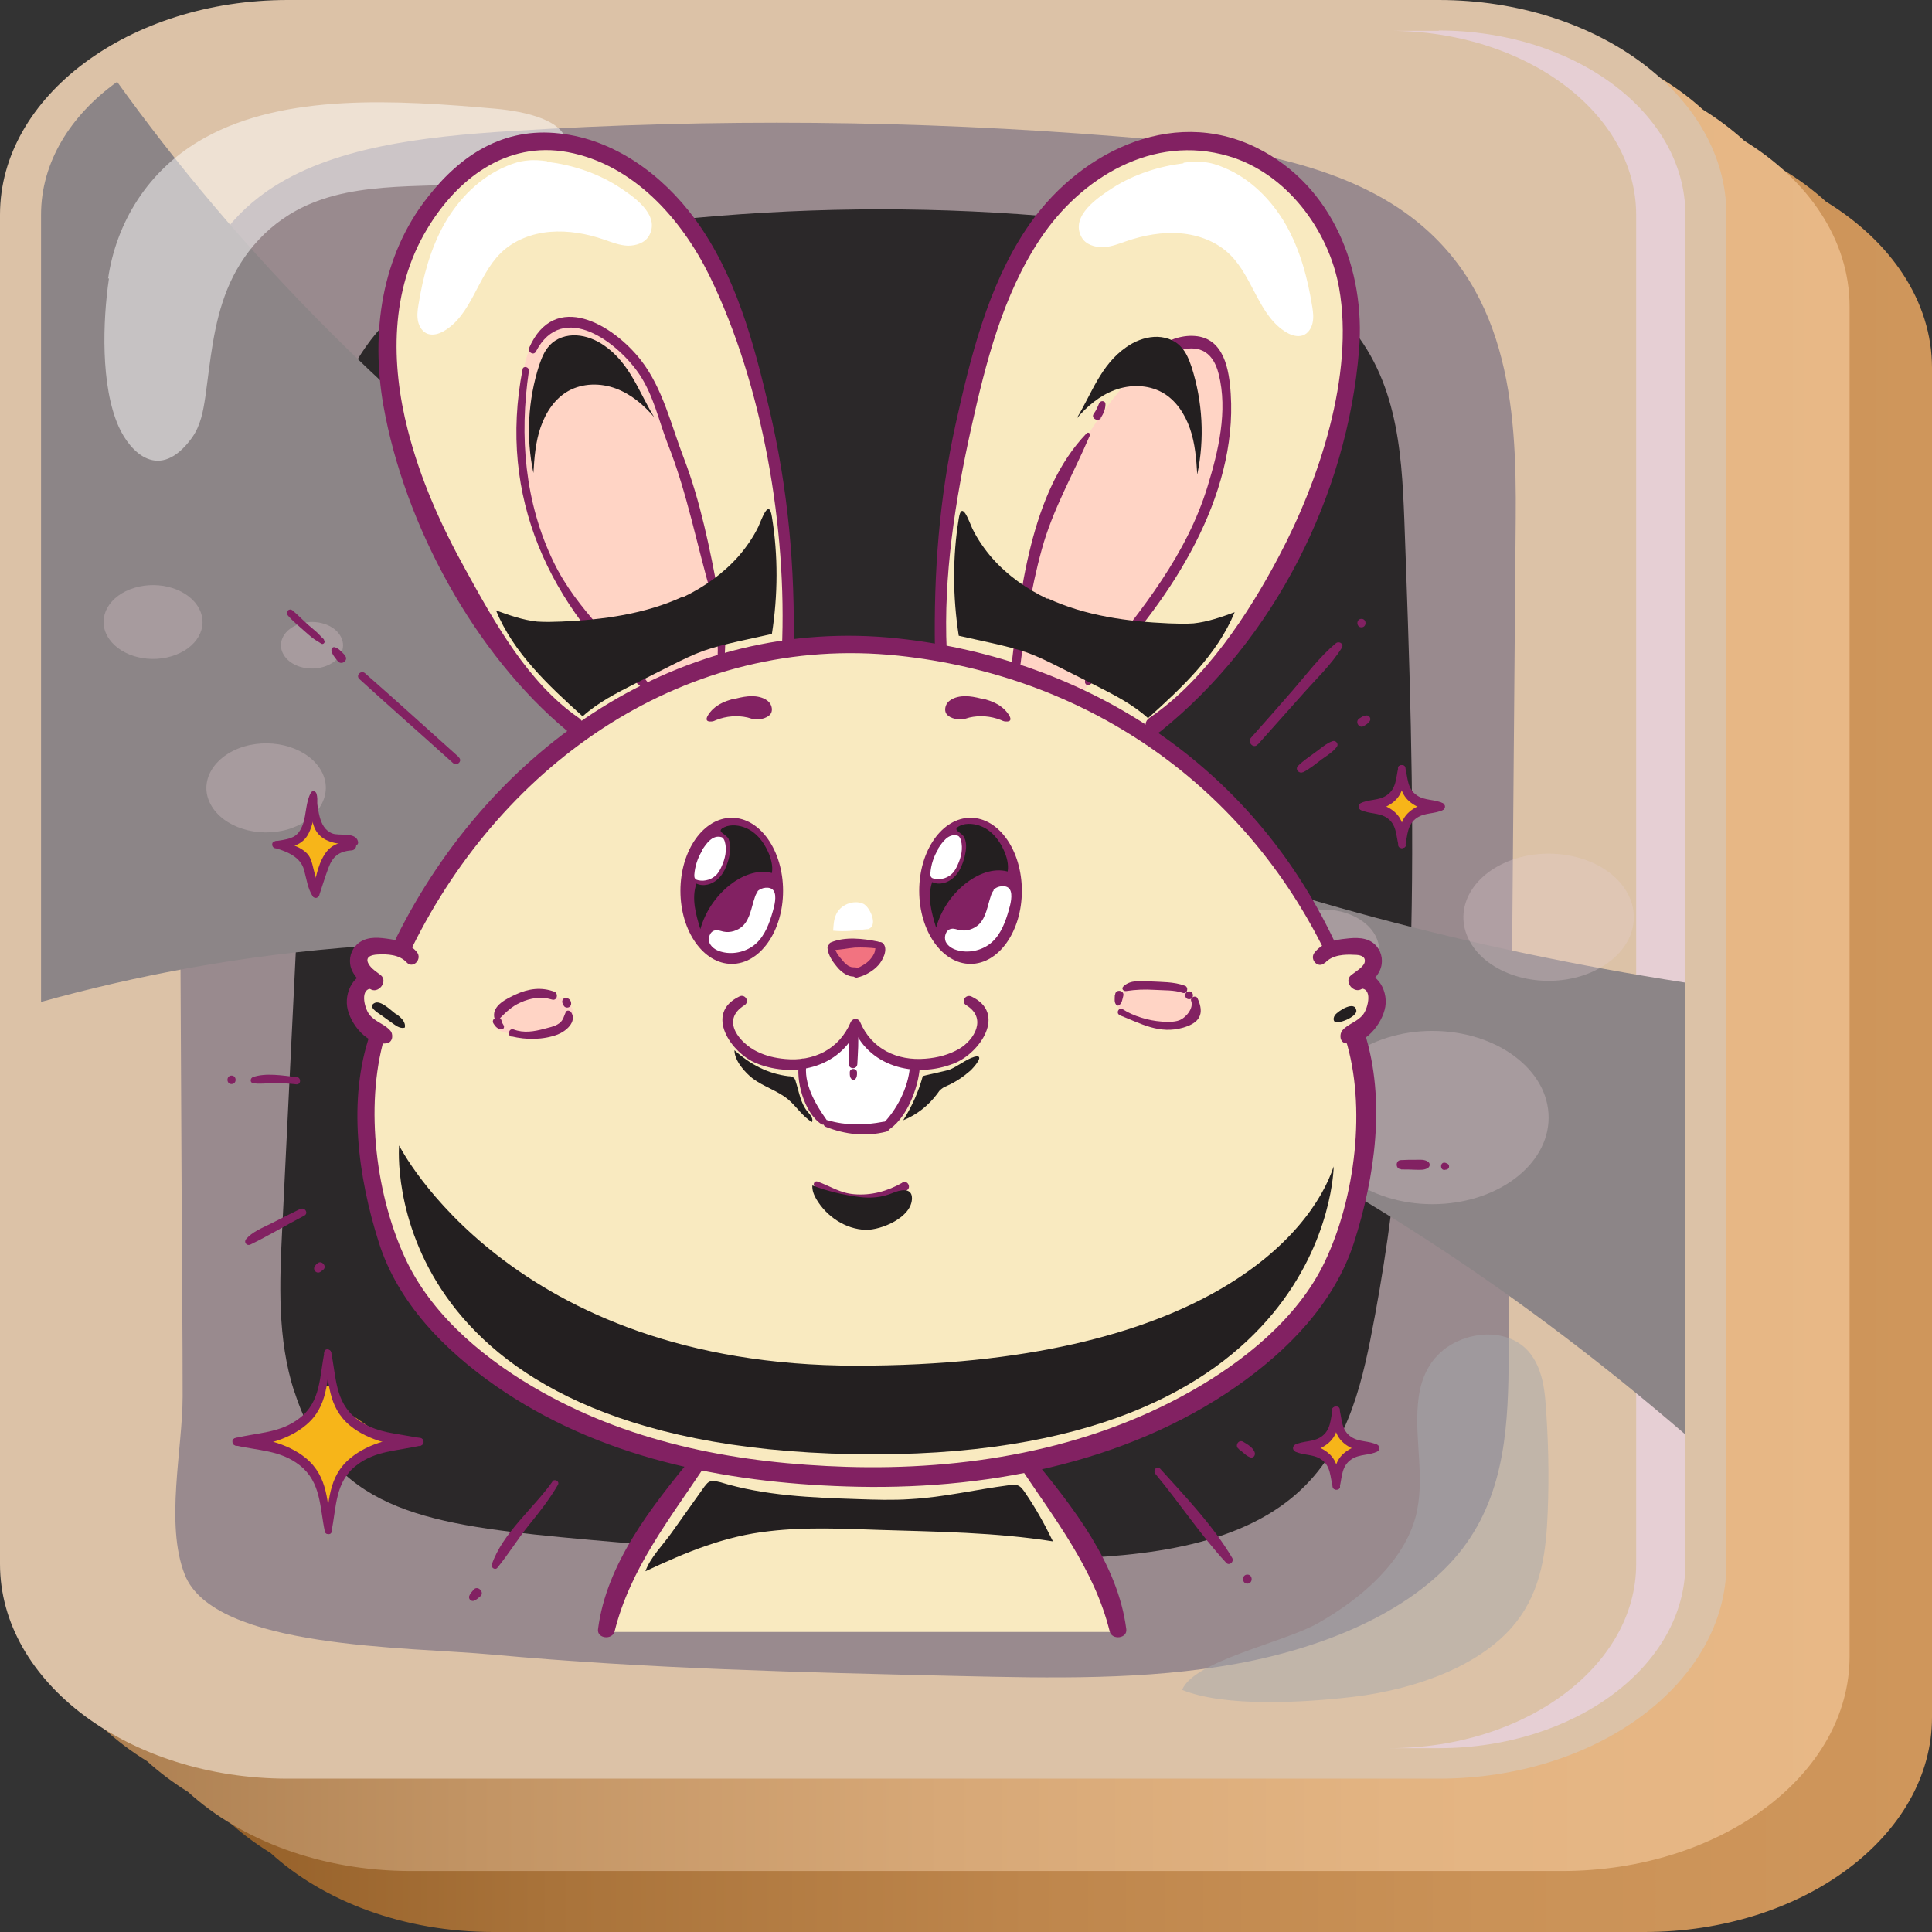 <?xml version="1.0" encoding="UTF-8"?>
<svg xmlns="http://www.w3.org/2000/svg" xmlns:xlink="http://www.w3.org/1999/xlink" viewBox="0 0 64 64">
  <rect x="0" y="0" width="64" height="64" fill="#333333" stroke="none"/>
  <defs>
    <style>
      .cls-1 {
        fill: #231f20;
      }

      .cls-1, .cls-2 {
        mix-blend-mode: soft-light;
      }

      .cls-3 {
        fill: url(#linear-gradient-2);
      }

      .cls-4, .cls-5, .cls-2, .cls-6 {
        fill: #fff;
      }

      .cls-7 {
        fill: #a7a9ac;
      }

      .cls-7, .cls-8, .cls-6, .cls-9 {
        mix-blend-mode: overlay;
      }

      .cls-7, .cls-5 {
        opacity: .5;
      }

      .cls-8 {
        fill: #8c8587;
      }

      .cls-10 {
        isolation: isolate;
      }

      .cls-11, .cls-12 {
        fill: #2b2829;
      }

      .cls-11, .cls-13 {
        mix-blend-mode: screen;
      }

      .cls-14 {
        fill: #dcc2a7;
      }

      .cls-6 {
        opacity: .6;
      }

      .cls-15 {
        opacity: .3;
      }

      .cls-16 {
        fill: #e6cfd4;
        mix-blend-mode: multiply;
      }

      .cls-17 {
        fill: #822162;
      }

      .cls-18 {
        fill: #ffd4c5;
      }

      .cls-19 {
        fill: #f27380;
      }

      .cls-20 {
        fill: url(#linear-gradient);
      }

      .cls-21 {
        fill: #f7b519;
      }

      .cls-22 {
        fill: #f9eac0;
      }

      .cls-9 {
        fill: #998a8e;
      }
    </style>
    <linearGradient id="linear-gradient" x1="64" y1="34.03" x2="5.45" y2="34.03" gradientUnits="userSpaceOnUse">
      <stop offset="0" stop-color="#cf965b"/>
      <stop offset=".25" stop-color="#ca9257"/>
      <stop offset=".51" stop-color="#be864c"/>
      <stop offset=".78" stop-color="#a9733a"/>
      <stop offset="1" stop-color="#925d26"/>
    </linearGradient>
    <linearGradient id="linear-gradient-2" x1="61.28" y1="31.49" x2="1.36" y2="31.49" gradientUnits="userSpaceOnUse">
      <stop offset="0" stop-color="#e8b886"/>
      <stop offset=".25" stop-color="#e3b482"/>
      <stop offset=".5" stop-color="#d7a877"/>
      <stop offset=".76" stop-color="#c29464"/>
      <stop offset="1" stop-color="#a97c4e"/>
    </linearGradient>
  </defs>
  <g class="cls-10">
    <g id="_Слой_2" data-name="Слой 2">
      <g id="_Слой_1-2" data-name="Слой 1">
        <g>
          <g>
            <path class="cls-20" d="M60.49,6.68c-1.75-1.6-4.41-2.62-7.38-2.62H14.98c-5.26,0-9.53,3.19-9.53,7.11V55.87c0,2.22,1.37,4.2,3.51,5.51,1.75,1.6,4.41,2.62,7.38,2.62H54.47c5.26,0,9.53-3.19,9.53-7.11V12.19c0-2.22-1.37-4.2-3.51-5.51Z"/>
            <path class="cls-3" d="M57.77,4.65c-.41-.37-.86-.71-1.36-1.02-1.75-1.6-4.41-2.62-7.38-2.62H10.89C5.64,1.02,1.36,4.21,1.36,8.13V52.83c0,2.22,1.37,4.2,3.51,5.51,.41,.37,.86,.71,1.36,1.02,1.75,1.6,4.41,2.62,7.38,2.62H51.74c5.26,0,9.53-3.19,9.53-7.11V10.16c0-2.22-1.37-4.2-3.51-5.51Z"/>
            <path class="cls-14" d="M47.66,0H9.53C4.28,0,0,3.19,0,7.11V51.81c0,3.92,4.28,7.11,9.53,7.11H47.66c5.26,0,9.53-3.19,9.53-7.11V7.11c0-3.92-4.28-7.11-9.53-7.11Z"/>
          </g>
          <path class="cls-9" d="M5.89,14.33c-.01-2.85,.17-6.06,2.96-8,2.12-1.47,5.21-1.81,8.09-1.99,6.68-.42,13.42-.36,20.09,.18,3.3,.26,6.79,.71,9.28,2.36,3.69,2.45,3.93,6.61,3.9,10.29-.08,9.24-.15,18.48-.23,27.72-.02,2.2-.08,4.51-1.54,6.42-1.54,2-4.45,3.25-7.46,3.8s-6.15,.48-9.24,.41c-5.15-.12-10.31-.24-15.43-.71-2.79-.26-9.22-.18-10.19-2.65-.66-1.68-.07-4.15-.07-5.9,0-2.02-.02-4.03-.03-6.05-.02-4.03-.04-8.06-.06-12.1-.02-4.59-.04-9.18-.07-13.78Z"/>
          <path class="cls-9" d="M20.65,20.31c-3.25-.39-6.54-1.19-8.94-2.87-2.39-1.69-3.67-4.43-2.38-6.69,.89-1.57,2.87-2.69,5.01-3.3,2.14-.61,4.45-.77,6.74-.89,5.74-.3,11.52-.39,17.22,.17,2.22,.22,4.55,.57,6.21,1.7,2.93,1.99,2.55,5.66,.4,8.14-5.33,6.17-16.02,4.75-24.26,3.75Z"/>
          <path class="cls-11" d="M9.75,46.11c-.57-1.77-.49-3.61-.4-5.43,.37-7.55,.74-15.09,1.11-22.64,.14-2.75,.39-5.74,2.81-7.82,2.2-1.89,5.7-2.58,9.03-2.93,4.04-.42,8.14-.47,12.2-.14,3.7,.3,7.69,1.06,9.9,3.3,1.87,1.9,2.03,4.41,2.12,6.77,.33,9.07,.66,18.2-1.13,27.18-.4,1.99-1,4.12-2.97,5.5-2.25,1.58-5.63,1.75-8.72,1.75-5.06,0-10.12-.25-15.13-.73-4.65-.45-7.58-.99-8.81-4.8Z"/>
          <path class="cls-16" d="M47.66,1.02h-1.63c4.51,0,8.17,2.73,8.17,6.1V51.81c0,3.37-3.66,6.1-8.17,6.1h1.63c4.51,0,8.17-2.73,8.17-6.1V7.11c0-3.37-3.66-6.1-8.17-6.1Z"/>
          <path class="cls-7" d="M44.83,56.21c2.15-.26,4.29-1.07,5.39-2.47,.86-1.09,1-2.4,1.05-3.66,.05-1.24,.02-2.47-.08-3.71-.07-.81-.31-1.78-1.32-2.08-.75-.23-1.65,.04-2.16,.52-.51,.47-.69,1.1-.74,1.7-.11,1.25,.25,2.52-.08,3.75-.39,1.42-1.68,2.63-3.23,3.51-1.13,.64-4.12,1.25-4.5,2.21,1.43,.58,4.04,.42,5.67,.23Z"/>
          <path class="cls-8" d="M3.88,2.71c-1.55,1.11-2.52,2.67-2.52,4.4v26.08c12.35-3.44,32.73-4.39,54.47,14.33v-14.97C26.86,28.05,11.39,13.17,3.88,2.71Z"/>
          <path class="cls-5" d="M3.58,9.23c.26-1.79,1.27-3.6,3.21-4.67,2.66-1.47,6.31-1.25,9.61-.96,1.02,.09,2.32,.39,2.36,1.15,.03,.67-.97,1.08-1.84,1.21-2.2,.34-4.63-.04-6.59,.77-1.42,.58-2.33,1.69-2.8,2.85s-.56,2.38-.73,3.58c-.07,.46-.15,.93-.44,1.34-1.08,1.49-2.05,.48-2.43-.37-.6-1.35-.53-3.5-.32-4.91Z"/>
          <g class="cls-13">
            <path class="cls-12" d="M36.44,9.78c.84,1.55-.18,3.32-2.26,3.94-2.08,.62-4.45-.13-5.29-1.69-.84-1.55,.18-3.32,2.26-3.94,2.08-.62,4.45,.13,5.29,1.69Z"/>
            <path class="cls-12" d="M43.37,11.71c.45,.84-.09,1.78-1.21,2.12-1.12,.34-2.39-.07-2.84-.91-.45-.84,.09-1.78,1.21-2.12,1.12-.34,2.39,.07,2.84,.91Z"/>
            <path class="cls-12" d="M40.11,16.13c.37,.7-.08,1.49-1.01,1.77-.93,.28-1.99-.06-2.37-.76-.37-.7,.08-1.49,1.01-1.77,.93-.28,1.99,.06,2.37,.76Z"/>
          </g>
          <g class="cls-13">
            <path class="cls-12" d="M23.64,45.38c.8,1.49-.17,3.17-2.16,3.77-1.99,.6-4.25-.13-5.05-1.61-.8-1.49,.17-3.17,2.16-3.77,1.99-.6,4.25,.13,5.05,1.61Z"/>
            <path class="cls-12" d="M20.79,40.39c.22,.41-.05,.87-.59,1.03-.54,.16-1.16-.03-1.38-.44-.22-.41,.05-.87,.59-1.03,.54-.16,1.16,.03,1.38,.44Z"/>
            <path class="cls-12" d="M15.3,41.5c.45,.84-.09,1.78-1.21,2.12-1.12,.34-2.39-.07-2.84-.91-.45-.84,.09-1.78,1.21-2.12,1.12-.34,2.39,.07,2.84,.91Z"/>
          </g>
          <g class="cls-15">
            <ellipse class="cls-16" cx="47.45" cy="37.02" rx="3.85" ry="2.87"/>
            <path class="cls-16" d="M53.92,29.6c.58,1.08-.12,2.3-1.57,2.74-1.45,.43-3.09-.09-3.67-1.17-.58-1.08,.12-2.3,1.57-2.74,1.45-.43,3.09,.09,3.67,1.17Z"/>
            <path class="cls-16" d="M45.56,30.99c.37,.7-.08,1.49-1.01,1.77-.93,.28-1.99-.06-2.37-.76-.37-.7,.08-1.49,1.01-1.77,.93-.28,1.99,.06,2.37,.76Z"/>
            <path class="cls-16" d="M10.65,25.55c.41,.75-.09,1.61-1.1,1.92-1.01,.3-2.16-.06-2.57-.82-.41-.75,.09-1.61,1.1-1.92,1.01-.3,2.16,.06,2.57,.82Z"/>
            <path class="cls-16" d="M11.29,21.09c.21,.39-.04,.84-.57,1-.53,.16-1.13-.03-1.34-.43-.21-.39,.04-.84,.57-1,.53-.16,1.13,.03,1.34,.43Z"/>
            <path class="cls-16" d="M6.59,20.15c.34,.63-.07,1.34-.91,1.59-.84,.25-1.79-.05-2.13-.68-.34-.63,.07-1.34,.91-1.59,.84-.25,1.79,.05,2.13,.68Z"/>
          </g>
        </g>
      </g>
      <g id="_Слой_8" data-name="Слой 8">
        <g>
          <path class="cls-22" d="M26.1,21.53s0-6.58-1.6-10.61c-1.6-4.04-4.02-7.25-7.95-5.79-3.93,1.46-3.83,5.77-3.71,7.81,.12,2.05,3.33,8.95,6.19,11.1,0,0,4.32-2.34,7.06-2.5Z"/>
          <path class="cls-18" d="M23.89,21.88s-.1-1.8-.68-3.98c-.58-2.17-1.24-4.42-1.62-5-.38-.58-1.44-2.45-3.13-2.2s-1.16,4.42-1.16,4.78,.59,3.17,1.9,4.82c1.31,1.65,2.24,2.58,2.24,2.58l2.46-1Z"/>
          <path class="cls-22" d="M31.29,21.54s0-6.58,1.6-10.61c1.6-4.04,4.02-7.25,7.95-5.79,3.93,1.46,3.83,5.77,3.71,7.81-.12,2.05-3.59,9.26-6.46,11.41,0,0-4.06-2.65-6.8-2.82Z"/>
          <path class="cls-18" d="M33.65,22.08s.32-3.83,1.42-5.97c1.1-2.15,2.26-3.62,3.02-4.15,.75-.52,1.51-.87,1.88-.46,.38,.41,.96,1.22,.43,3.54-.52,2.32-2.83,5.72-3.44,6.48-.62,.77-1.19,1.54-1.19,1.54l-2.12-.98Z"/>
          <path class="cls-22" d="M27.95,21.32s-5.72-.24-11.83,5.78c-6.11,6.01-3.65,13.69-2.91,14.87,.74,1.18,4.63,7.07,15.3,6.97,10.68-.1,14.4-5,15.22-6.48s2.2-4.53,1.37-7.21c-.83-2.68-1.59-6.14-3.99-8.3s-4.86-5.15-13.16-5.63Z"/>
          <path class="cls-22" d="M12.52,31.23c-.11-.02-.22-.03-.33,0-.25,.08-.36,.4-.29,.66,.07,.26,.26,.46,.46,.63-.21-.08-.47-.02-.61,.16-.14,.17-.16,.42-.1,.63,.06,.21,.19,.4,.33,.57,.24,.3,.51,.6,.86,.76s.8,.16,1.09-.09c.22-.19,.32-.48,.38-.76,.05-.28,.07-.58-.01-.86-.08-.25-.23-.47-.31-.71-.05-.15-.06-.34-.16-.46-.25-.32-.93-.45-1.31-.52Z"/>
          <path class="cls-22" d="M43.65,31.83c.14-.06,.28-.11,.42-.17,.12-.05,.25-.1,.38-.12,.16-.02,.31,.01,.46,.04,.2,.04,.44,.11,.47,.31,.02,.13-.06,.25-.14,.34-.09,.09-.19,.18-.25,.29,.13-.01,.26-.02,.37,.05,.07,.05,.11,.13,.14,.21,.08,.28,0,.59-.18,.82-.18,.23-.43,.39-.69,.51-.14,.06-.29,.12-.44,.1-.11-.01-.2-.06-.3-.12-.14-.08-.28-.17-.39-.3-.14-.16-.21-.36-.27-.57-.05-.19-.08-.38-.06-.57,.03-.19,.13-.34,.2-.52,.06-.16,.1-.26,.28-.33Z"/>
          <path class="cls-18" d="M17.03,33.11c-.25,.12-.47,.32-.6,.57-.04,.08-.08,.17-.06,.26,.04,.16,.23,.23,.39,.27,.36,.08,.72,.12,1.08,.13,.23,0,.46,0,.67-.08,.21-.08,.4-.25,.45-.47,.26-1.01-1.45-.91-1.94-.68Z"/>
          <path class="cls-18" d="M38.12,32.7l-.43,.03c-.15,0-.31,.02-.45,.09-.14,.06-.26,.2-.26,.35,0,.12,.06,.22,.14,.31,.31,.36,.84,.45,1.31,.46,.38,0,.8-.03,1.07-.3,.24-.24,.16-.61-.13-.76-.39-.2-.82-.19-1.25-.17Z"/>
          <path class="cls-4" d="M27,36.8c.07,.12,.15,.25,.27,.33,.13,.1,.3,.13,.46,.15,.64,.1,1.36,.13,1.87-.26,.44-.34,.62-.91,.75-1.45,.02-.08,.04-.17-.01-.23-.04-.06-.12-.07-.19-.08-.75-.12-1.43-.62-1.77-1.3-.18,.34-.36,.69-.66,.93-.18,.15-.4,.25-.62,.29-.17,.03-.46-.04-.56,.12-.18,.31,.31,1.23,.46,1.5Z"/>
          <path class="cls-19" d="M27.78,31.27c-.06,.01-.12,.03-.15,.08-.05,.07-.02,.16,.02,.23,.07,.14,.16,.27,.27,.38,.15,.15,.35,.27,.56,.24,.14-.02,.26-.1,.37-.18,.06-.04,.11-.08,.15-.13,.15-.19,.16-.55-.12-.58-.36-.04-.75-.11-1.1-.03Z"/>
          <path class="cls-22" d="M20.74,52c-.32,.65-.65,1.33-.65,2.06h16.88c-.35-1-.68-2.01-1.1-2.99-.41-.95-.88-1.93-1.71-2.54-.65-.48-1.47-.69-2.26-.83-2.26-.4-4.6-.35-6.84,.14-1.11,.24-1.95,.42-2.67,1.33-.68,.86-1.16,1.85-1.64,2.83Z"/>
          <path class="cls-21" d="M45.61,26.66c0,.07,.06,.11,.12,.15,.3,.22,.55,.51,.73,.84,.08-.21,.18-.41,.33-.58,.15-.17,.34-.3,.56-.34-.27-.12-.55-.24-.73-.47-.03-.04-.06-.09-.11-.13-.28-.24-.58,.45-.9,.53Z"/>
          <path class="cls-21" d="M43.84,47.68c-.15,.11-.32,.18-.48,.25,.35,.2,.73,.44,.83,.84,.17-.19,.34-.38,.52-.56,.07-.07,.14-.14,.23-.16,.1-.03,.22,0,.31-.04-.32-.04-.61-.23-.81-.48-.09-.11-.15-.31-.28-.22-.12,.08-.19,.28-.32,.37Z"/>
          <path class="cls-21" d="M10.11,46.94c-.35,.38-.81,.64-1.3,.81,.78,.16,1.46,.72,1.76,1.46,.12,.3,.19,.64,.35,.92,.06-.58,.33-1.13,.75-1.54s.98-.66,1.57-.69c-.5-.18-1.59-1.12-1.75-1.07-.28-.18-.32-.95-.65-.91-.34,.04-.45,.82-.72,1.03Z"/>
          <path class="cls-21" d="M9.45,28.05c.5,.28,.85,.83,.89,1.4,.19-.16,.26-.41,.36-.64,.17-.38,.48-.69,.85-.88-.17-.09-.36-.13-.55-.19-.2-.07-.38-.18-.48-.38-.08-.17-.08-.39-.28-.19-.14,.15-.18,.38-.31,.55-.06,.07-.36,.4-.48,.33Z"/>
          <g>
            <path class="cls-17" d="M44.18,31.13c-2.74-5.76-8.11-9.29-14.42-9.98-7.2-.78-13.5,3.6-16.64,9.93-.17,.35,.36,.66,.53,.31,3.04-6.16,9.1-10.41,16.11-9.67,6.11,.65,11.27,4.13,14.04,9.62,.13,.25,.5,.03,.38-.22h0Z"/>
            <path class="cls-17" d="M13.82,31.55c-.23-.28-.56-.39-.9-.44-.33-.05-.7-.1-1,.1-.24,.16-.36,.45-.32,.73,.05,.36,.37,.64,.66,.82,.27,.18,.61-.25,.35-.46-.14-.11-.31-.21-.4-.37-.13-.23,.09-.3,.29-.31,.33-.02,.73,0,.97,.26,.21,.23,.53-.11,.34-.34h0Z"/>
            <path class="cls-17" d="M12.51,32.27c-.67-.22-1.1,.49-1.01,1.08,.09,.57,.68,1.3,1.31,1.21,.21-.03,.23-.31,.11-.43-.2-.22-.5-.28-.69-.53-.16-.21-.34-.91,.15-.85,.3,.04,.44-.37,.13-.47h0Z"/>
            <path class="cls-17" d="M12.26,34.25c-.75,2.18-.4,4.74,.29,6.91,.63,2,2.18,3.57,3.87,4.75,3.4,2.37,7.54,3.2,11.61,3.33,4.47,.15,9.21-.72,12.94-3.32,1.69-1.18,3.23-2.75,3.88-4.75,.7-2.18,1.06-4.72,.36-6.94-.13-.41-.77-.23-.64,.18,.7,2.24,.33,5.27-.69,7.4-.89,1.86-2.69,3.3-4.45,4.29-3.46,1.95-7.49,2.61-11.4,2.49-3.5-.11-6.98-.74-10.08-2.48-1.77-.99-3.55-2.43-4.46-4.29-1.04-2.14-1.41-5.16-.76-7.43,.09-.3-.37-.42-.47-.13h0Z"/>
          </g>
          <path class="cls-17" d="M43.9,31.89c.24-.26,.64-.28,.97-.26,.15,0,.37,.03,.34,.23-.02,.16-.32,.34-.45,.44-.26,.21,.08,.63,.35,.46,.29-.19,.61-.46,.66-.82,.04-.28-.08-.57-.32-.73-.29-.19-.67-.14-1-.1-.35,.05-.67,.16-.9,.44-.19,.23,.12,.56,.34,.34h0Z"/>
          <path class="cls-17" d="M45.01,32.75c.49-.07,.31,.64,.15,.85-.19,.25-.5,.31-.69,.53-.11,.13-.09,.4,.11,.43,.63,.09,1.21-.64,1.31-1.21,.1-.59-.34-1.3-1.01-1.08-.31,.1-.17,.51,.13,.47h0Z"/>
          <path class="cls-17" d="M26.29,21.53c.05-2.74-.18-5.33-.81-8-.51-2.18-1.12-4.46-2.47-6.29-1.07-1.45-2.65-2.62-4.48-2.82-1.84-.21-3.26,.7-4.36,2.11-1.54,1.95-1.89,4.5-1.47,6.9,.7,3.96,3.03,8.26,6.12,10.81,.32,.27,.7-.22,.35-.46-1.68-1.16-2.78-3.15-3.75-4.91-.81-1.46-1.5-3-1.91-4.62-.57-2.22-.58-4.63,.63-6.65,.99-1.66,2.62-2.94,4.67-2.56,2.17,.41,3.76,2.2,4.69,4.09,1.77,3.62,2.58,8.4,2.4,12.39-.01,.25,.39,.25,.39,0h0Z"/>
          <path class="cls-17" d="M31.36,21.53c-.11-2.45,.28-4.95,.81-7.34,.48-2.16,1.05-4.42,2.29-6.28,1.36-2.04,3.74-3.47,6.23-2.74,1.92,.56,3.33,2.45,3.67,4.37,.51,2.89-.67,6.39-1.99,8.88-1,1.9-2.46,4.12-4.28,5.35-.35,.23,.02,.72,.35,.46,3.77-3.03,6.19-7.83,6.58-12.63,.22-2.66-.87-5.45-3.38-6.7-2.88-1.43-6.03,.23-7.66,2.71-1.26,1.9-1.83,4.22-2.32,6.42-.55,2.5-.73,4.92-.69,7.48,0,.25,.41,.25,.39,0h0Z"/>
          <path class="cls-17" d="M24,21.86c.02-.43,.07-.97-.06-1.38-.04-.12-.19-.09-.21,.03-.02,.22,.02,.45,.04,.68,.01,.23,.01,.45,0,.68,0,.14,.22,.14,.22,0h0Z"/>
          <path class="cls-17" d="M23.78,20.08s0,0,0,0,0,0,0,0h0Z"/>
          <path class="cls-17" d="M23.8,19.7c-.28-1.51-.6-3.1-1.15-4.53-.42-1.09-.69-2.3-1.42-3.24-.93-1.19-2.86-2.32-3.7-.41-.06,.14,.14,.27,.22,.13,.89-1.71,2.74-.3,3.45,.78,.45,.69,.62,1.49,.91,2.25,.66,1.66,.97,3.37,1.47,5.08,.04,.14,.24,.08,.21-.06h0Z"/>
          <path class="cls-17" d="M17.31,12.24c-.82,4.23,.89,7.83,4.04,10.62,.1,.09,.28-.03,.19-.15-1.06-1.39-2.42-2.48-3.2-4.09-.96-1.98-1.14-4.17-.82-6.33,.02-.13-.18-.19-.21-.06h0Z"/>
          <path class="cls-17" d="M33.77,22.28c.17-1.37,.37-2.74,.74-4.08,.37-1.35,1.05-2.5,1.59-3.77,.03-.06-.04-.13-.1-.08-1.88,1.94-2.22,5.37-2.52,7.92-.02,.19,.27,.18,.29,0h0Z"/>
          <path class="cls-17" d="M36.46,13.85c.09-.14,.16-.29,.16-.46,0-.13-.17-.13-.21-.03-.05,.12-.1,.24-.18,.35-.1,.14,.14,.28,.24,.14h0Z"/>
          <path class="cls-17" d="M37.5,12.73c.66-.84,2.46-2.01,2.87-.34,.31,1.22-.01,2.56-.37,3.73-.68,2.22-2.16,4.09-3.62,5.86-.11,.13,.07,.33,.19,.19,2.24-2.37,4.42-5.71,4.2-9.12-.05-.8-.22-1.85-1.19-1.92-.93-.07-1.81,.72-2.27,1.44-.07,.11,.1,.25,.18,.14h0Z"/>
          <path class="cls-17" d="M36.01,22.38c-.04,.07-.07,.13-.07,.21,0,.08,.09,.14,.16,.09,.07-.04,.1-.09,.14-.16,.09-.16-.15-.3-.24-.14h0Z"/>
          <ellipse class="cls-17" cx="24.24" cy="29.51" rx="1.7" ry="2.42"/>
          <ellipse class="cls-17" cx="32.15" cy="29.51" rx="1.7" ry="2.42"/>
          <path class="cls-17" d="M29.08,31.19c-.49-.1-1.09-.17-1.56,.03-.12,.05-.05,.25,.07,.25,.24,0,.49-.06,.73-.08,.25-.01,.49,0,.73,.03,.13,.02,.16-.2,.03-.23h0Z"/>
          <path class="cls-17" d="M27.41,31.39c.02,.27,.2,.51,.38,.71,.16,.17,.46,.35,.67,.18,.08-.07,.03-.19-.06-.22-.08-.03-.16,0-.24-.04-.09-.03-.17-.11-.23-.18-.12-.14-.26-.29-.28-.48-.02-.13-.25-.1-.23,.03h0Z"/>
          <path class="cls-17" d="M28.4,32.38c.26-.06,.52-.21,.7-.41,.14-.16,.32-.5,.17-.7-.06-.08-.17-.09-.22,0-.05,.08-.05,.16-.07,.25-.03,.11-.1,.2-.17,.28-.14,.15-.33,.23-.51,.33-.14,.08-.04,.29,.11,.25h0Z"/>
          <path class="cls-17" d="M28.18,33.86c-.38,.9-1.23,1.31-2.17,1.22-.33-.03-.64-.1-.94-.25-.53-.26-1.23-1.02-.41-1.53,.19-.12,.02-.39-.17-.29-1.17,.56-.27,1.87,.56,2.21,1.31,.53,2.9,.11,3.4-1.29,.06-.17-.2-.23-.27-.07h0Z"/>
          <path class="cls-17" d="M28.22,33.93c.49,1.4,2.09,1.82,3.4,1.29,.84-.34,1.74-1.65,.56-2.21-.2-.09-.36,.18-.17,.29,.7,.43,.26,1.15-.23,1.44-.34,.2-.73,.3-1.12,.33-.94,.08-1.79-.32-2.17-1.22-.07-.16-.33-.1-.27,.07h0Z"/>
          <path class="cls-17" d="M26.48,35.15c-.14,.62,.16,1.72,.73,2.09,.09,.06,.23-.06,.16-.16-.36-.5-.77-1.21-.65-1.86,.03-.15-.2-.22-.24-.07h0Z"/>
          <path class="cls-17" d="M27.36,37.33c.64,.25,1.31,.33,1.99,.16,.21-.05,.12-.37-.09-.33-.62,.12-1.23,.13-1.84-.05-.14-.04-.2,.17-.06,.22h0Z"/>
          <path class="cls-17" d="M29.38,37.46c.64-.36,1.04-1.41,1.09-2.11,.01-.21-.31-.21-.33,0-.05,.67-.44,1.44-.92,1.9-.12,.11,.03,.29,.17,.21h0Z"/>
          <path class="cls-17" d="M28.17,34.06c-.05,.39-.05,.8-.05,1.19,0,.18,.27,.18,.28,0,.02-.38,.05-.78,.02-1.15-.01-.13-.22-.18-.24-.03h0Z"/>
          <path class="cls-17" d="M28.15,35.53c0,.1,0,.15,.06,.22,.03,.03,.09,.03,.12,0,.06-.07,.06-.13,.06-.22,0-.16-.25-.16-.24,0h0Z"/>
          <path class="cls-17" d="M29.89,39.18c-.49,.28-1.03,.43-1.6,.38-.47-.04-.79-.27-1.21-.42-.09-.03-.15,.07-.11,.14,.2,.42,.8,.54,1.22,.59,.66,.07,1.28-.1,1.85-.44,.16-.1,.02-.35-.15-.26h0Z"/>
          <path class="cls-17" d="M18.36,32.85c-.43-.16-.86-.1-1.27,.09-.3,.14-.78,.36-.72,.75,.01,.08,.13,.1,.18,.05,.22-.22,.4-.4,.69-.53,.33-.15,.68-.21,1.04-.1,.17,.06,.24-.2,.07-.27h0Z"/>
          <path class="cls-17" d="M16.35,33.91c.06,.1,.15,.19,.27,.19,.06,0,.09-.07,.07-.12-.02-.05-.06-.09-.07-.14-.03-.26-.39-.11-.27,.07h0Z"/>
          <path class="cls-17" d="M16.94,34.33c.49,.12,1.05,.12,1.53-.06,.28-.11,.65-.42,.45-.74-.04-.06-.15-.08-.18,0-.08,.17-.08,.3-.28,.41-.12,.07-.29,.1-.43,.14-.34,.09-.68,.15-1.02,.02-.15-.05-.22,.2-.07,.24h0Z"/>
          <path class="cls-17" d="M18.92,33.25c0-.1-.05-.16-.14-.19-.12-.04-.21,.12-.12,.21,0,0,0-.01,0-.02,0,.17,.25,.17,.26,0h0Z"/>
          <path class="cls-17" d="M39.24,32.65c-.35-.13-.77-.12-1.14-.14-.31-.01-.66-.06-.89,.17-.07,.07,0,.16,.09,.15,.33-.05,.61-.06,.95-.04,.3,.02,.65,0,.93,.1,.15,.05,.21-.18,.07-.24h0Z"/>
          <path class="cls-17" d="M36.93,32.96c0,.12-.03,.24,.05,.33,.02,.02,.06,.03,.09,.01,.1-.07,.11-.2,.14-.31,.05-.19-.26-.24-.27-.04h0Z"/>
          <path class="cls-17" d="M37.09,33.63c.71,.28,1.32,.64,2.11,.41,.54-.16,.71-.45,.47-.97-.06-.12-.26-.03-.21,.09,.09,.24-.18,.56-.4,.64-.16,.06-.42,.06-.59,.04-.42-.03-.93-.18-1.28-.41-.13-.08-.24,.14-.09,.2h0Z"/>
          <path class="cls-17" d="M39.39,33.1c.17,0,.17-.26,0-.26s-.17,.26,0,.26h0Z"/>
          <path class="cls-17" d="M22.93,48.27c-1.35,1.65-2.84,3.52-3.12,5.7-.04,.31,.47,.37,.55,.07,.51-2.06,1.82-3.72,2.98-5.46,.16-.24-.22-.54-.4-.31h0Z"/>
          <path class="cls-17" d="M33.78,48.58c1.16,1.74,2.47,3.4,2.98,5.46,.07,.3,.59,.24,.55-.07-.28-2.18-1.77-4.05-3.12-5.7-.18-.22-.56,.07-.4,.31h0Z"/>
          <path class="cls-17" d="M9.12,28.1c.4,0,.84-.05,1.07-.43,.11-.19,.17-.42,.22-.63,.06-.24,.15-.52,.07-.76-.03-.08-.14-.1-.18-.02-.17,.29-.15,.7-.26,1.03-.08,.22-.18,.39-.41,.47-.16,.06-.36,.08-.53,.11-.13,.02-.1,.23,.03,.23h0Z"/>
          <path class="cls-17" d="M10.28,26.33c.02,.39-.01,.98,.26,1.29,.3,.35,.77,.33,1.19,.39,.08,.01,.15-.04,.13-.13-.07-.33-.63-.18-.85-.27-.49-.19-.45-.87-.56-1.31-.02-.09-.17-.08-.17,.02h0Z"/>
          <path class="cls-17" d="M9.14,28.1c.39,.12,.81,.29,.93,.71,.08,.28,.12,.63,.29,.88,.06,.09,.2,.06,.21-.06,.01-.23-.08-.45-.14-.67-.06-.2-.09-.46-.21-.63-.21-.28-.72-.43-1.04-.47-.14-.02-.16,.2-.03,.24h0Z"/>
          <path class="cls-17" d="M10.58,29.64c.1-.3,.19-.6,.3-.89,.14-.38,.35-.55,.77-.58,.2-.02,.2-.32,0-.31-.38,.03-.69,.11-.9,.45-.24,.37-.3,.86-.41,1.27-.04,.16,.19,.22,.24,.07h0Z"/>
          <g>
            <g>
              <path class="cls-17" d="M10.75,44.79c-.17,.8-.11,1.64-.83,2.19-.64,.5-1.38,.47-2.13,.66-.15,.04-.1,.24,.03,.25,.77,.07,1.7-.17,2.3-.67,.76-.62,.7-1.48,.85-2.37,.02-.15-.2-.22-.23-.06h0Z"/>
              <path class="cls-17" d="M10.75,44.86c.15,.89,.09,1.74,.85,2.37,.6,.49,1.54,.73,2.3,.67,.13-.01,.18-.21,.03-.25-.75-.18-1.48-.15-2.13-.66-.71-.56-.66-1.39-.83-2.19-.03-.15-.26-.09-.23,.06h0Z"/>
            </g>
            <g>
              <path class="cls-17" d="M10.98,50.73c.17-.8,.11-1.64,.83-2.19,.64-.5,1.38-.47,2.13-.66,.15-.04,.1-.24-.03-.25-.77-.07-1.7,.17-2.3,.67-.76,.62-.7,1.48-.85,2.37-.02,.15,.2,.22,.23,.06h0Z"/>
              <path class="cls-17" d="M10.98,50.67c-.15-.89-.09-1.74-.85-2.37-.6-.49-1.54-.73-2.3-.67-.13,.01-.18,.21-.03,.25,.75,.18,1.48,.15,2.13,.66,.71,.56,.66,1.39,.83,2.19,.03,.15,.26,.09,.23-.06h0Z"/>
            </g>
          </g>
          <g>
            <g>
              <path class="cls-17" d="M44.15,46.68c-.08,.34-.06,.7-.39,.92-.27,.18-.59,.12-.86,.26-.1,.05-.07,.2,.03,.23,.33,.11,.83-.07,1.08-.29,.34-.29,.32-.68,.37-1.09,.02-.14-.2-.16-.24-.03h0Z"/>
              <path class="cls-17" d="M44.14,46.71c.05,.41,.03,.8,.37,1.09,.25,.22,.76,.4,1.08,.29,.1-.03,.13-.18,.03-.23-.27-.14-.59-.08-.86-.26-.33-.22-.3-.58-.39-.92-.03-.13-.26-.1-.24,.03h0Z"/>
            </g>
            <g>
              <path class="cls-17" d="M44.38,49.26c.08-.34,.06-.7,.39-.92,.27-.18,.59-.12,.86-.26,.1-.05,.07-.2-.03-.23-.33-.11-.83,.07-1.08,.29-.34,.29-.32,.68-.37,1.09-.02,.14,.21,.16,.24,.03h0Z"/>
              <path class="cls-17" d="M44.38,49.23c-.05-.41-.03-.8-.37-1.09-.25-.22-.76-.4-1.08-.29-.1,.03-.13,.18-.03,.23,.27,.14,.59,.08,.86,.26,.33,.22,.3,.58,.39,.92,.03,.13,.26,.1,.24-.03h0Z"/>
            </g>
          </g>
          <g>
            <g>
              <path class="cls-17" d="M46.32,25.43c-.08,.34-.06,.7-.39,.92-.27,.18-.59,.12-.86,.26-.1,.05-.07,.2,.03,.23,.33,.11,.83-.07,1.08-.29,.34-.29,.32-.68,.37-1.09,.02-.14-.2-.16-.24-.03h0Z"/>
              <path class="cls-17" d="M46.32,25.46c.05,.41,.03,.8,.37,1.09,.25,.22,.76,.4,1.08,.29,.1-.03,.13-.18,.03-.23-.27-.14-.59-.08-.86-.26-.33-.22-.3-.58-.39-.92-.03-.13-.26-.1-.24,.03h0Z"/>
            </g>
            <g>
              <path class="cls-17" d="M46.55,28.01c.08-.34,.06-.7,.39-.92,.27-.18,.59-.12,.86-.26,.1-.05,.07-.2-.03-.23-.33-.11-.83,.07-1.08,.29-.34,.29-.32,.68-.37,1.09-.02,.14,.21,.16,.24,.03h0Z"/>
              <path class="cls-17" d="M46.56,27.98c-.05-.41-.03-.8-.37-1.09-.25-.22-.76-.4-1.08-.29-.1,.03-.13,.18-.03,.23,.27,.14,.59,.08,.86,.26,.33,.22,.3,.58,.39,.92,.03,.13,.26,.1,.24-.03h0Z"/>
            </g>
          </g>
          <path class="cls-17" d="M24.27,23.17c.33-.09,.69-.17,1.01-.04,.1,.04,.2,.11,.25,.21,.05,.1,.06,.23-.01,.32-.03,.04-.07,.06-.11,.09-.11,.06-.25,.09-.38,.08-.09,0-.18-.04-.26-.06-.34-.08-.71-.05-1.04,.08-.05,.02-.1,.05-.16,.05-.35,.03-.04-.33,.05-.41,.18-.17,.4-.26,.64-.33Z"/>
          <path class="cls-17" d="M32.61,23.17c-.33-.09-.69-.17-1.01-.04-.1,.04-.2,.11-.25,.21-.05,.1-.06,.23,.01,.32,.03,.04,.07,.06,.11,.09,.11,.06,.25,.09,.38,.08,.09,0,.18-.04,.26-.06,.34-.08,.71-.05,1.04,.08,.05,.02,.1,.05,.16,.05,.35,.03,.04-.33-.05-.41-.18-.17-.4-.26-.64-.33Z"/>
          <path class="cls-17" d="M15.21,25.09c-1.04-.93-2.07-1.87-3.12-2.79-.13-.11-.31,.07-.19,.19,1.03,.94,2.08,1.86,3.11,2.79,.13,.11,.32-.07,.19-.19h0Z"/>
          <path class="cls-17" d="M11.42,21.7c-.1-.1-.19-.22-.33-.26-.07-.02-.12,.05-.11,.11,.02,.13,.12,.24,.2,.34,.13,.18,.39-.03,.24-.18h0Z"/>
          <path class="cls-17" d="M10.73,21.18c-.09-.08-.16-.17-.25-.25-.09-.08-.18-.15-.27-.23-.18-.16-.34-.33-.52-.48-.11-.09-.25,.05-.16,.16,.16,.19,.36,.35,.55,.52,.09,.08,.18,.16,.27,.23,.1,.08,.19,.12,.29,.19,.07,.05,.16-.06,.09-.12h0Z"/>
          <path class="cls-17" d="M9.82,35.68c-.44-.05-1.02-.15-1.44,0-.09,.03-.11,.18,0,.2,.22,.04,.45,0,.68,0,.25,0,.51,.01,.76,.04,.16,.01,.16-.23,0-.25h0Z"/>
          <path class="cls-17" d="M7.67,35.91c.18,0,.18-.28,0-.28s-.18,.28,0,.28h0Z"/>
          <path class="cls-17" d="M9.94,40.05c-.33,.16-.66,.33-.98,.49-.28,.14-.61,.27-.81,.51-.08,.1,.02,.23,.14,.18,.6-.29,1.19-.65,1.79-.96,.15-.08,.02-.29-.13-.22h0Z"/>
          <path class="cls-17" d="M10.5,41.85s-.04,.05-.06,.08c-.11,.13,.06,.3,.19,.19,.03-.02,.05-.04,.08-.06,.14-.12-.08-.34-.2-.2h0Z"/>
          <path class="cls-17" d="M18.3,49.08c-.62,.88-1.66,1.71-2.01,2.75-.03,.1,.11,.19,.18,.11,.37-.45,.68-.96,1.05-1.42,.35-.43,.68-.85,.96-1.33,.07-.12-.11-.22-.19-.11h0Z"/>
          <path class="cls-17" d="M15.69,52.66c-.06,.07-.12,.13-.15,.22-.02,.09,.06,.17,.15,.15,.09-.03,.15-.09,.22-.15,.16-.13-.09-.38-.22-.22h0Z"/>
          <path class="cls-17" d="M38.27,48.82c.8,.96,1.5,2.03,2.35,2.95,.1,.11,.27-.03,.2-.16-.63-1.07-1.56-2.04-2.39-2.96-.1-.11-.25,.05-.16,.16h0Z"/>
          <path class="cls-17" d="M41.32,52.46c.19,0,.19-.3,0-.3s-.19,.3,0,.3h0Z"/>
          <path class="cls-17" d="M41.04,48.01c.13,.08,.24,.23,.39,.27,.09,.02,.15-.06,.14-.14-.03-.17-.25-.3-.39-.38-.16-.09-.29,.15-.14,.24h0Z"/>
          <path class="cls-17" d="M41.67,24.66c.49-.55,.99-1.11,1.48-1.66,.44-.5,.95-.98,1.3-1.54,.08-.13-.09-.24-.2-.15-.53,.44-.97,1.03-1.42,1.55-.46,.53-.92,1.05-1.39,1.58-.13,.15,.09,.38,.22,.22h0Z"/>
          <path class="cls-17" d="M45.1,20.78c.18,0,.18-.28,0-.28s-.18,.28,0,.28h0Z"/>
          <path class="cls-17" d="M43.17,25.58c.22-.11,.42-.28,.62-.43,.18-.13,.37-.24,.5-.42,.06-.09-.04-.21-.14-.18-.22,.07-.4,.25-.59,.38-.19,.14-.39,.27-.56,.44-.11,.11,.03,.27,.16,.21h0Z"/>
          <path class="cls-17" d="M45.18,24.05c.08-.05,.15-.09,.2-.17,.04-.07-.01-.18-.1-.18-.1,0-.17,.05-.25,.1-.16,.1-.01,.35,.15,.25h0Z"/>
          <path class="cls-17" d="M46.41,38.74c.16,0,.32,0,.48,.01,.14,0,.29,.02,.41-.06,.08-.05,.08-.16,0-.21-.12-.08-.27-.06-.41-.06-.16,0-.32,0-.48,.01-.19,0-.19,.3,0,.3h0Z"/>
          <path class="cls-17" d="M47.91,38.75s.03-.01,.04-.02c.07-.03,.07-.15,0-.18-.01,0-.03-.01-.04-.02-.23-.1-.23,.31,0,.21h0Z"/>
          <g>
            <path class="cls-4" d="M23.26,28.18c-.15,.24-.24,.52-.26,.8,0,.05,0,.1,.03,.13,.02,.03,.06,.04,.1,.05,.22,.05,.47-.03,.62-.2,.06-.07,.11-.16,.15-.25,.12-.26,.19-.55,.11-.83-.02-.07-.06-.14-.12-.15-.3-.08-.5,.23-.64,.44Z"/>
            <path class="cls-2" d="M25.1,29.54c-.05,.06-.08,.13-.1,.2-.11,.32-.15,.69-.39,.93-.17,.16-.42,.24-.65,.19-.09-.02-.18-.06-.27-.04-.18,.03-.25,.27-.18,.43,.08,.16,.25,.25,.43,.29,.38,.09,.81-.02,1.1-.28,.3-.27,.45-.68,.56-1.07,.05-.17,.14-.51,.03-.68-.11-.17-.43-.11-.54,.02Z"/>
            <path class="cls-6" d="M25.22,30.04c-.11,0-.24,.05-.25,.16-.01,.09,.06,.18,.14,.22-.06,0-.12,0-.17,.03-.02,.01-.04,.03-.05,.05-.01,.03,0,.06,0,.09,0,.08-.09,.13-.16,.16-.07,.03-.14,.07-.15,.15-.02,.08,.05,.15,.12,.19,.07,.04,.14,.06,.22,.05,.07,0,.15-.06,.18-.12,.03-.07,0-.16-.06-.2,.08,.02,.18-.02,.22-.09,.04-.08,.03-.18-.03-.24,.12-.03,.17-.09,.26-.17,.07-.06,.13-.15,0-.19-.03-.01-.02-.04-.06-.04-.07,0-.13-.04-.21-.04Z"/>
            <path class="cls-6" d="M24.22,31.11s-.1-.04-.15-.04c-.02,0-.04,0-.06,0-.03,.01-.05,.03-.06,.06-.04,.07-.04,.16,0,.22,.05,.06,.15,.07,.21,.02,.05-.05,.05-.14,.05-.21"/>
            <path class="cls-1" d="M24.14,27.81c.09,.2,.05,.43,0,.64-.07,.25-.17,.5-.36,.67-.19,.18-.48,.26-.71,.15-.17,.49-.02,1.02,.13,1.51,.16-.57,.5-1.08,.96-1.45,.4-.32,.92-.54,1.41-.41,.04-.24-.03-.49-.13-.71-.15-.33-.39-.64-.73-.78-.2-.09-.5-.13-.71-.03-.32,.15,.05,.21,.14,.4Z"/>
          </g>
          <g>
            <path class="cls-4" d="M31.08,28.13c-.15,.24-.24,.52-.26,.8,0,.05,0,.1,.03,.13,.02,.03,.06,.04,.1,.05,.22,.05,.47-.03,.62-.2,.06-.07,.11-.16,.15-.25,.12-.26,.19-.55,.11-.83-.02-.07-.06-.14-.12-.15-.3-.08-.5,.23-.64,.44Z"/>
            <path class="cls-2" d="M32.92,29.49c-.05,.06-.08,.13-.1,.2-.11,.32-.15,.69-.39,.93-.17,.16-.42,.24-.65,.19-.09-.02-.18-.06-.27-.04-.18,.03-.25,.27-.18,.43,.08,.16,.25,.25,.43,.29,.38,.09,.81-.02,1.1-.28,.3-.27,.45-.68,.56-1.07,.05-.17,.14-.51,.03-.68-.11-.17-.43-.11-.54,.02Z"/>
            <path class="cls-6" d="M33.04,29.99c-.11,0-.24,.05-.25,.16-.01,.09,.06,.18,.14,.22-.06,0-.12,0-.17,.03-.02,.01-.04,.03-.05,.05-.01,.03,0,.06,0,.09,0,.08-.09,.13-.16,.16-.07,.03-.14,.07-.15,.15-.02,.08,.05,.15,.12,.19,.07,.04,.14,.06,.22,.05s.15-.06,.18-.12c.03-.07,0-.16-.06-.2,.08,.02,.18-.02,.22-.09,.04-.08,.03-.18-.03-.24,.12-.03,.17-.09,.26-.17,.07-.06,.13-.15,0-.19-.03-.01-.02-.04-.06-.04-.07,0-.13-.04-.21-.04Z"/>
            <path class="cls-6" d="M32.04,31.06s-.1-.04-.15-.04c-.02,0-.04,0-.06,0-.03,.01-.05,.03-.06,.06-.04,.07-.04,.16,0,.22,.05,.06,.15,.07,.21,.02,.05-.05,.05-.14,.05-.21"/>
            <path class="cls-1" d="M31.95,27.76c.09,.2,.05,.43,0,.64-.07,.25-.17,.5-.36,.67-.19,.18-.48,.26-.71,.15-.17,.49-.02,1.02,.13,1.51,.16-.57,.5-1.08,.96-1.45,.4-.32,.92-.54,1.41-.41,.04-.24-.03-.49-.13-.71-.15-.33-.39-.64-.73-.78-.2-.09-.5-.13-.71-.03-.32,.15,.05,.21,.14,.4Z"/>
          </g>
          <path class="cls-1" d="M13.23,37.96s3.66,7.28,15.13,7.28,15.08-4.36,15.82-6.6c0,0-.07,9.82-15.93,9.53-15.87-.29-15.03-10.22-15.03-10.22Z"/>
          <path class="cls-1" d="M28.51,45.95c-2.33-.09-4.64-.52-6.9-1.1,2.23,1.58,5.05,2.16,7.78,2.07,1.18-.04,2.36-.2,3.48-.54,.86-.26,2.24-.68,2.83-1.41-.31-.01-.67,.17-.97,.27-.62,.2-1.27,.34-1.91,.45-1.43,.25-2.88,.32-4.32,.27Z"/>
          <path class="cls-2" d="M27.69,30.31c-.07,.16-.08,.34-.09,.52,.37,.04,.74,0,1.11-.05,.03,0,.07,0,.09-.02,.28-.14,.01-.72-.2-.82-.33-.15-.78,.04-.91,.37Z"/>
          <path class="cls-1" d="M13.11,33.58c.16,.11,.34,.27,.3,.46-.12,.04-.25-.03-.36-.11-.14-.1-.28-.2-.42-.3-.13-.09-.45-.28-.23-.4,.2-.12,.56,.25,.7,.35Z"/>
          <path class="cls-1" d="M44.22,33.63c-.04,.06-.06,.14-.02,.2,.09,.13,.77-.15,.73-.36-.05-.34-.61,.02-.71,.16Z"/>
          <g>
            <path class="cls-1" d="M22.63,19.76c-1.25,.58-2.65,.77-4.02,.83-.27,.01-.55,.02-.82,0-.47-.05-.92-.21-1.36-.37,.58,1.41,1.74,2.49,2.87,3.51,.51-.46,1.12-.77,1.73-1.08,.41-.21,.82-.41,1.23-.62,.34-.17,.68-.34,1.04-.47,.37-.13,.75-.22,1.14-.31,.38-.08,.75-.17,1.13-.25,.2-1.28,.21-2.6,0-3.88-.1-.65-.35,.12-.45,.33-.17,.35-.4,.68-.65,.97-.51,.58-1.15,1.03-1.84,1.36Z"/>
            <path class="cls-1" d="M20.02,11.45c-.27-.19-.59-.32-.92-.34-.33-.02-.68,.09-.9,.34-.17,.18-.26,.42-.34,.65-.37,1.15-.44,2.39-.19,3.57,.03-.51,.07-1.03,.24-1.52,.17-.49,.47-.95,.92-1.2,.47-.26,1.06-.27,1.57-.08,.51,.19,.92,.54,1.27,.95-.51-.84-.8-1.78-1.65-2.37Z"/>
            <path class="cls-2" d="M18.12,5.34c-.22-.03-.45-.05-.67-.02-.23,.02-.45,.09-.66,.18-.88,.36-1.59,1.08-2.06,1.9-.47,.83-.72,1.77-.87,2.71-.03,.18-.05,.36-.01,.54,.04,.18,.15,.35,.32,.41,.18,.06,.37,0,.53-.09,.93-.54,1.11-1.82,1.88-2.58,.43-.43,1.04-.66,1.64-.71,.61-.05,1.22,.06,1.8,.26,.26,.09,.51,.19,.78,.2,.27,0,.56-.09,.7-.33,.4-.71-.57-1.34-1.05-1.65-.7-.44-1.51-.7-2.32-.8Z"/>
            <path class="cls-1" d="M21.36,22.07s.04,.04,.06,.05c.02,0,.04,0,.06-.01l1.75-.69c.05-.02,.11-.05,.14-.1,.03-.04,.03-.1,.03-.15,0-.44-.02-.88-.08-1.31-.19,.53-.44,1.1-.95,1.33-.2,.08-.41,.11-.62,.11-.46,0-.85-.14-1.28-.24,.24,.37,.59,.69,.88,1.03Z"/>
          </g>
          <g>
            <path class="cls-1" d="M34.7,19.82c1.25,.58,2.65,.77,4.02,.83,.27,.01,.55,.02,.82,0,.47-.05,.92-.21,1.36-.37-.58,1.41-1.74,2.49-2.87,3.51-.51-.46-1.12-.77-1.73-1.08-.41-.21-.82-.41-1.23-.62-.34-.17-.68-.34-1.04-.47-.37-.13-.75-.22-1.14-.31-.38-.08-.75-.17-1.13-.25-.2-1.28-.21-2.6,0-3.88,.1-.65,.35,.12,.45,.33,.17,.35,.4,.68,.65,.97,.51,.58,1.15,1.03,1.84,1.36Z"/>
            <path class="cls-1" d="M37.31,11.5c.27-.19,.59-.32,.92-.34,.33-.02,.68,.09,.9,.34,.17,.18,.26,.42,.34,.65,.37,1.15,.44,2.39,.19,3.57-.03-.51-.07-1.03-.24-1.52-.17-.49-.47-.95-.92-1.2-.47-.26-1.06-.27-1.57-.08-.51,.19-.92,.54-1.27,.95,.51-.84,.8-1.78,1.65-2.37Z"/>
            <path class="cls-2" d="M39.21,5.39c.22-.03,.45-.05,.67-.02,.23,.02,.45,.09,.66,.18,.88,.36,1.59,1.08,2.06,1.9,.47,.83,.72,1.77,.87,2.71,.03,.18,.05,.36,.01,.54-.04,.18-.15,.35-.32,.41-.18,.06-.37,0-.53-.09-.93-.54-1.11-1.82-1.88-2.58-.43-.43-1.04-.66-1.64-.71-.61-.05-1.22,.06-1.8,.26-.26,.09-.51,.19-.78,.2-.27,0-.57-.09-.7-.33-.4-.71,.57-1.34,1.05-1.65,.7-.44,1.51-.7,2.32-.8Z"/>
            <path class="cls-1" d="M35.97,22.12s-.04,.04-.06,.05c-.02,0-.04,0-.06-.01-.58-.23-1.17-.46-1.75-.69-.05-.02-.11-.05-.14-.1-.03-.04-.03-.1-.03-.15,0-.44,.02-.88,.08-1.31,.19,.53,.44,1.1,.95,1.33,.2,.08,.41,.11,.62,.11,.46,0,.85-.14,1.28-.24-.24,.37-.59,.69-.88,1.03Z"/>
          </g>
          <path class="cls-1" d="M26.12,35.65c.06,0,.12,.01,.17,.05,.04,.03,.06,.08,.07,.13,.11,.34,.16,.71,.38,.98,.09,.11,.21,.23,.16,.36-.31-.18-.51-.51-.79-.75-.35-.29-.81-.42-1.17-.69-.26-.2-.61-.59-.61-.94,.51,.46,1.1,.78,1.79,.86Z"/>
          <path class="cls-1" d="M30.57,35.64c-.14,.52-.36,1.01-.65,1.47,.45-.18,.84-.49,1.13-.88,.04-.06,.08-.12,.14-.16,.06-.05,.13-.08,.2-.11,.27-.12,.52-.29,.75-.49,.11-.1,.53-.57,.13-.46-.27,.08-.55,.32-.83,.43-.09,.03-.86,.19-.87,.21Z"/>
          <path class="cls-1" d="M28.45,39.65c-.52-.07-1.04-.19-1.54-.38-.01,.16,.05,.31,.13,.45,.34,.58,.97,1,1.64,1.02,.51,.01,1.53-.41,1.53-1.05,0-.37-.41-.27-.64-.17-.37,.15-.72,.18-1.12,.13Z"/>
          <path class="cls-1" d="M23.35,49.23s.07-.1,.12-.13c.11-.07,.26-.03,.39,0,1.47,.45,3.02,.51,4.55,.56,.58,.02,1.17,.04,1.75,0,1.1-.06,2.17-.32,3.26-.46,.09-.01,.19-.02,.28,0,.12,.04,.19,.15,.26,.25,.35,.51,.65,1.05,.92,1.61-1.9-.3-3.83-.32-5.75-.38-1.21-.04-2.42-.1-3.63,.04-1.49,.16-2.78,.7-4.12,1.33,.16-.46,.59-.88,.87-1.28,.37-.52,.74-1.04,1.11-1.56Z"/>
        </g>
      </g>
    </g>
  </g>
</svg>